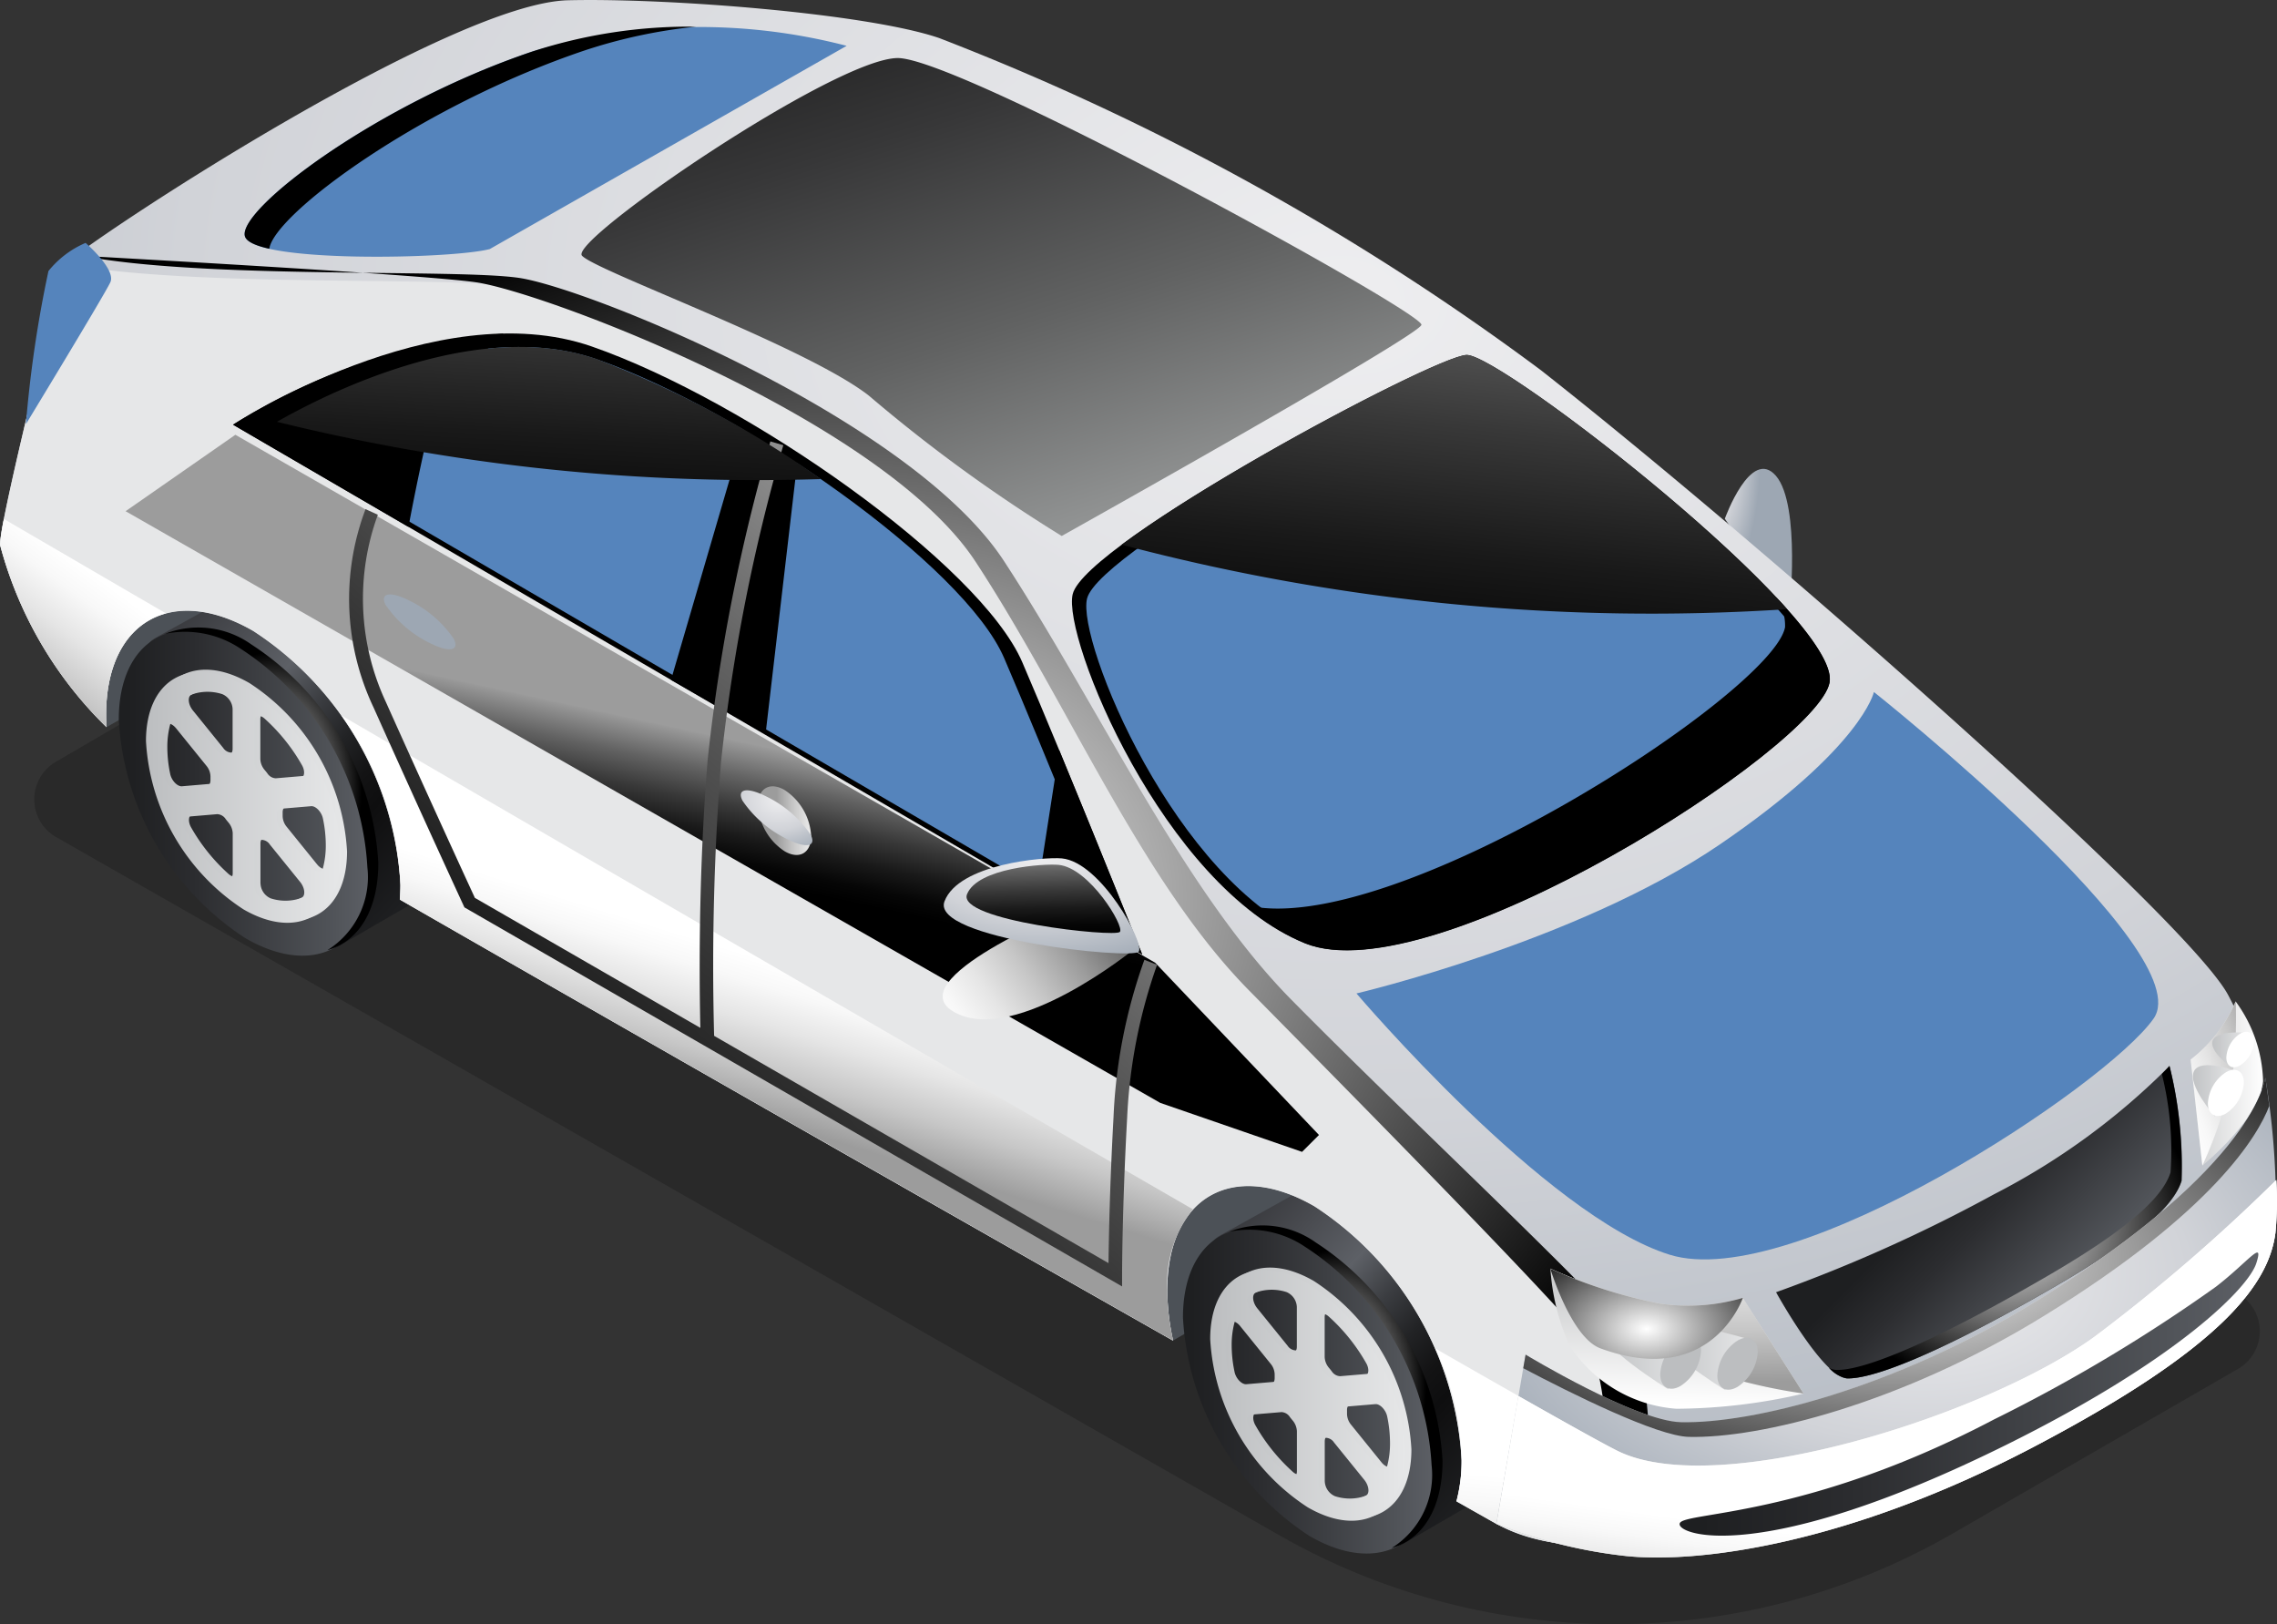 <svg xmlns="http://www.w3.org/2000/svg" xmlns:xlink="http://www.w3.org/1999/xlink" width="60.009" height="42.798" viewBox="0 0 60.009 42.798">
  <rect x="0" y="0" width="60.009" height="42.798" fill="#333333" stroke="none"/>
  <defs>
    <linearGradient id="linear-gradient" x1="0.901" y1="0.873" x2="0.153" y2="0.046" gradientUnits="objectBoundingBox">
      <stop offset="0.035" stop-color="#1e1f21"/>
      <stop offset="0.239" stop-color="#101011"/>
      <stop offset="0.268" stop-color="#0e0e0f"/>
      <stop offset="0.345" stop-color="#131314"/>
      <stop offset="0.448" stop-color="#222325"/>
      <stop offset="0.564" stop-color="#3b3d41"/>
      <stop offset="0.687" stop-color="#5d6066"/>
      <stop offset="1" stop-color="#37383c"/>
    </linearGradient>
    <linearGradient id="linear-gradient-2" y1="0.5" x2="1" y2="0.5" gradientUnits="objectBoundingBox">
      <stop offset="0.035" stop-color="#1e1f21"/>
      <stop offset="0.31" stop-color="#2c2d30"/>
      <stop offset="0.84" stop-color="#505358"/>
      <stop offset="1" stop-color="#5d6066"/>
    </linearGradient>
    <radialGradient id="radial-gradient" cx="0.5" cy="0.5" r="0.424" gradientUnits="objectBoundingBox">
      <stop offset="0" stop-color="#fff"/>
      <stop offset="1"/>
    </radialGradient>
    <linearGradient id="linear-gradient-3" y1="0.5" x2="1" y2="0.5" gradientUnits="objectBoundingBox">
      <stop offset="0" stop-color="#bcbec0"/>
      <stop offset="1" stop-color="#e6e7e8"/>
    </linearGradient>
    <linearGradient id="linear-gradient-5" x1="0.901" y1="0.873" x2="0.153" y2="0.046" xlink:href="#linear-gradient"/>
    <radialGradient id="radial-gradient-3" cx="-0.235" cy="0.096" r="0.786" gradientUnits="objectBoundingBox">
      <stop offset="0" stop-color="#eeeef0"/>
      <stop offset="0.51" stop-color="#d1d3d8"/>
      <stop offset="0.99" stop-color="#9da7b3"/>
    </radialGradient>
    <radialGradient id="radial-gradient-4" cx="0.578" cy="0.194" r="0.99" xlink:href="#radial-gradient-3"/>
    <radialGradient id="radial-gradient-5" cx="0.5" cy="0.5" r="0.559" xlink:href="#radial-gradient"/>
    <linearGradient id="linear-gradient-9" x1="0.407" y1="0.378" x2="0.811" y2="0.689" xlink:href="#linear-gradient-2"/>
    <radialGradient id="radial-gradient-6" cx="0.5" cy="0.5" r="0.535" xlink:href="#radial-gradient"/>
    <linearGradient id="linear-gradient-10" x1="0.516" y1="0.19" x2="0.467" y2="0.968" gradientUnits="objectBoundingBox">
      <stop offset="0" stop-color="#cecfd0"/>
      <stop offset="1" stop-color="#fff"/>
    </linearGradient>
    <linearGradient id="linear-gradient-11" x1="0.503" y1="0.911" x2="0.494" y2="-0.44" gradientUnits="objectBoundingBox">
      <stop offset="0" stop-color="#9c9c9c"/>
      <stop offset="0.005" stop-color="#9c9c9c"/>
      <stop offset="0.315" stop-color="#c7c7c7"/>
      <stop offset="0.595" stop-color="#e5e5e5"/>
      <stop offset="0.833" stop-color="#f8f8f8"/>
      <stop offset="1" stop-color="#fff"/>
    </linearGradient>
    <linearGradient id="linear-gradient-12" x1="0.015" y1="0.507" x2="1.005" y2="0.488" xlink:href="#linear-gradient-10"/>
    <linearGradient id="linear-gradient-13" x1="1.001" y1="-0.275" x2="0.072" y2="0.896" xlink:href="#linear-gradient-11"/>
    <linearGradient id="linear-gradient-15" x1="5.481" y1="0.5" x2="6.481" y2="0.5" gradientUnits="objectBoundingBox">
      <stop offset="0" stop-color="#bcbec0"/>
      <stop offset="0.686" stop-color="#e8e9ea"/>
      <stop offset="1" stop-color="#fff"/>
    </linearGradient>
    <linearGradient id="linear-gradient-17" x1="8.225" y1="0.5" x2="9.225" y2="0.5" xlink:href="#linear-gradient-15"/>
    <radialGradient id="radial-gradient-7" cx="0.5" cy="0.5" r="0.6" gradientUnits="objectBoundingBox">
      <stop offset="0.159" stop-color="#f90"/>
      <stop offset="0.34" stop-color="#fc9500"/>
      <stop offset="0.518" stop-color="#f58900"/>
      <stop offset="0.694" stop-color="#ea7500"/>
      <stop offset="0.867" stop-color="#da5a00"/>
      <stop offset="0.995" stop-color="#cc4100"/>
    </radialGradient>
    <radialGradient id="radial-gradient-8" cx="0.5" cy="0.5" r="0.448" xlink:href="#radial-gradient-7"/>
    <linearGradient id="linear-gradient-19" x1="-21.014" y1="0.5" x2="-20.014" y2="0.5" xlink:href="#linear-gradient-15"/>
    <linearGradient id="linear-gradient-21" x1="-28.356" y1="0.5" x2="-27.356" y2="0.5" xlink:href="#linear-gradient-15"/>
    <linearGradient id="linear-gradient-22" x1="0.538" y1="0.436" x2="0.477" y2="0.605" gradientUnits="objectBoundingBox">
      <stop offset="0" stop-color="#9c9c9c"/>
      <stop offset="0.013" stop-color="#989898"/>
      <stop offset="0.262" stop-color="#626262"/>
      <stop offset="0.493" stop-color="#383838"/>
      <stop offset="0.7" stop-color="#191919"/>
      <stop offset="0.876" stop-color="#060606"/>
      <stop offset="1"/>
    </linearGradient>
    <linearGradient id="linear-gradient-23" x1="0.101" y1="0.926" x2="0.508" y2="0.233" xlink:href="#linear-gradient-11"/>
    <linearGradient id="linear-gradient-24" x1="0.309" y1="1.187" x2="0.392" y2="0.764" xlink:href="#linear-gradient-11"/>
    <linearGradient id="linear-gradient-25" x1="0.436" y1="0.623" x2="0.529" y2="0.403" xlink:href="#linear-gradient-11"/>
    <radialGradient id="radial-gradient-9" cx="0.548" cy="0.408" r="0.675" xlink:href="#radial-gradient-3"/>
    <radialGradient id="radial-gradient-10" cx="0.5" cy="0.5" r="0.815" xlink:href="#radial-gradient"/>
    <linearGradient id="linear-gradient-26" x1="0.541" y1="1.034" x2="0.501" y2="0.482" xlink:href="#linear-gradient-11"/>
    <linearGradient id="linear-gradient-27" x1="0.264" y1="1.259" x2="0.362" y2="0.913" xlink:href="#linear-gradient-11"/>
    <linearGradient id="linear-gradient-28" x1="0.952" y1="-0.771" x2="0.34" y2="1.44" xlink:href="#linear-gradient-22"/>
    <radialGradient id="radial-gradient-11" cx="0.5" cy="0.5" r="0.833" xlink:href="#radial-gradient"/>
    <linearGradient id="linear-gradient-30" x1="0.965" y1="1.308" x2="-0.113" y2="-0.6" gradientUnits="objectBoundingBox">
      <stop offset="0" stop-color="#d1d3d4"/>
      <stop offset="0.195" stop-color="#969898"/>
      <stop offset="0.397" stop-color="#616262"/>
      <stop offset="0.586" stop-color="#373738"/>
      <stop offset="0.755" stop-color="#191919"/>
      <stop offset="0.899" stop-color="#060606"/>
      <stop offset="1"/>
    </linearGradient>
    <linearGradient id="linear-gradient-31" x1="0.808" y1="0.169" x2="0.09" y2="1.002" xlink:href="#linear-gradient-22"/>
    <linearGradient id="linear-gradient-32" x1="0.941" y1="0.257" x2="-0.12" y2="0.83" gradientUnits="objectBoundingBox">
      <stop offset="0" stop-color="#696969"/>
      <stop offset="0.242" stop-color="#9c9c9c"/>
      <stop offset="0.48" stop-color="#c6c6c6"/>
      <stop offset="0.692" stop-color="#e5e5e5"/>
      <stop offset="0.873" stop-color="#f8f8f8"/>
      <stop offset="1" stop-color="#fff"/>
    </linearGradient>
    <radialGradient id="radial-gradient-12" cx="0.482" cy="-0.017" r="1.179" xlink:href="#radial-gradient-3"/>
    <linearGradient id="linear-gradient-33" x1="0.454" y1="-0.224" x2="0.513" y2="0.978" xlink:href="#linear-gradient-22"/>
    <linearGradient id="linear-gradient-34" x1="0.899" y1="-1.508" x2="0.343" y2="1.68" xlink:href="#linear-gradient-22"/>
    <linearGradient id="linear-gradient-35" x1="0.345" y1="0.5" x2="1.345" y2="0.5" xlink:href="#linear-gradient-11"/>
    <radialGradient id="radial-gradient-13" cx="0.53" cy="0.208" r="0.945" xlink:href="#radial-gradient-3"/>
    <radialGradient id="radial-gradient-14" cx="5.516" cy="3.782" r="0.945" xlink:href="#radial-gradient-3"/>
  </defs>
  <g id="Group_70551" data-name="Group 70551" transform="translate(-105.637 -21.993)">
    <path id="Path_30590" data-name="Path 30590" d="M112.775,110.505l32.237,18.4a17.824,17.824,0,0,0,17.743-.043l7.525-4.342a1.145,1.145,0,0,0,0-1.983l-40.319-23.36a1.145,1.145,0,0,0-1.15,0l-16.045,9.347A1.145,1.145,0,0,0,112.775,110.505Z" transform="translate(-5.66 -66.453)" opacity="0.2"/>
    <path id="Path_30591" data-name="Path 30591" d="M122.233,133.8l3.82-2.173-1.717-2.248s-2.8,2.715-2.715,2.938S122.233,133.8,122.233,133.8Z" transform="translate(-13.789 -92.644)" fill="#4c5157"/>
    <path id="Path_30592" data-name="Path 30592" d="M324.928,245.364,330.7,242s-3.961-2.047-4.139-2.047-2.581,1.558-2.581,1.558Z" transform="translate(-188.375 -188.043)" fill="#4c5157"/>
    <g id="Group_70522" data-name="Group 70522" transform="translate(136.813 53.26)">
      <path id="Path_30593" data-name="Path 30593" d="M346.324,256.015a2.345,2.345,0,0,1-.937,2.12l-1.849,1.071c-.6.337-.218-.428-1.134-.957a7.357,7.357,0,0,1-3.338-5.758c0-1.046-.967-1.055-.375-1.4L340.655,250a2.381,2.381,0,0,1,2.331.258A7.355,7.355,0,0,1,346.324,256.015Z" transform="translate(-337.713 -249.798)" fill="url(#linear-gradient)"/>
      <path id="Path_30594" data-name="Path 30594" d="M339.453,264.01c0,2.116-1.495,2.968-3.339,1.9a7.357,7.357,0,0,1-3.338-5.758c0-2.116,1.495-2.968,3.338-1.9A7.356,7.356,0,0,1,339.453,264.01Z" transform="translate(-332.776 -256.696)" fill="url(#linear-gradient-2)"/>
      <path id="Path_30595" data-name="Path 30595" d="M343.908,257.673a2.412,2.412,0,0,0-2.285-.281,2.628,2.628,0,0,1,2,.393,7.356,7.356,0,0,1,3.339,5.758,2.269,2.269,0,0,1-1.054,2.184c.815-.228,1.342-1.039,1.342-2.3A7.357,7.357,0,0,0,343.908,257.673Z" transform="translate(-340.409 -256.197)" fill="url(#radial-gradient)" style="mix-blend-mode: screen;isolation: isolate"/>
      <path id="Path_30596" data-name="Path 30596" d="M341.748,265.732c-1.42-.82-2.571-.164-2.571,1.466a5.664,5.664,0,0,0,2.571,4.434c1.419.82,2.571.164,2.571-1.466A5.667,5.667,0,0,0,341.748,265.732Zm.982,3.248.8-.068c.119-.01.274.149.31.323a3.427,3.427,0,0,1,.076.7,2.3,2.3,0,0,1-.076.61c-.037.132-.191.113-.31-.035l-.8-.989a.457.457,0,0,1-.108-.283c0-.016,0-.032,0-.048s0-.032,0-.048C342.618,269.046,342.661,268.986,342.729,268.98Zm.509-.807-.8.068a.281.281,0,0,1-.221-.131c-.023-.03-.046-.06-.071-.088a.471.471,0,0,1-.114-.287v-1.054c0-.16.132-.2.267-.081a4.888,4.888,0,0,1,.982,1.219C343.382,267.988,343.358,268.163,343.239,268.173Zm-1.779-1.824V267.4c0,.092-.043.154-.114.155a.474.474,0,0,0-.071.006.269.269,0,0,1-.22-.124l-.8-.988c-.12-.148-.144-.351-.047-.407a1.259,1.259,0,0,1,.982-.085A.444.444,0,0,1,341.46,266.349Zm-1.492.508.8.989a.454.454,0,0,1,.108.284c0,.015,0,.031,0,.047s0,.032,0,.048c0,.093-.039.153-.108.159l-.8.068c-.12.01-.274-.149-.31-.323a3.428,3.428,0,0,1-.076-.7,2.3,2.3,0,0,1,.076-.61C339.695,266.69,339.849,266.709,339.968,266.857Zm.289,2.333.8-.068a.281.281,0,0,1,.22.131c.023.03.046.06.071.088a.47.47,0,0,1,.114.287v1.054c0,.16-.132.2-.267.081a4.9,4.9,0,0,1-.982-1.219C340.113,269.375,340.138,269.2,340.257,269.19Zm1.778,1.824V269.96c0-.092.043-.154.114-.155a.5.5,0,0,0,.071-.006.27.27,0,0,1,.221.124l.8.988c.119.148.143.351.046.407a1.259,1.259,0,0,1-.982.085A.445.445,0,0,1,342.036,271.014Z" transform="translate(-338.298 -263.24)" fill="url(#linear-gradient-3)" style="mix-blend-mode: multiply;isolation: isolate"/>
      <path id="Path_30597" data-name="Path 30597" d="M340.58,266.2c-1.42-.82-2.571-.163-2.571,1.466a5.666,5.666,0,0,0,2.571,4.434c1.42.82,2.571.163,2.571-1.466A5.665,5.665,0,0,0,340.58,266.2Zm.982,3.248.8-.068c.12-.01.274.149.311.323a3.424,3.424,0,0,1,.075.7,2.3,2.3,0,0,1-.075.609c-.037.132-.191.113-.311-.035l-.8-.989a.454.454,0,0,1-.108-.283c0-.015,0-.031,0-.047s0-.032,0-.048C341.45,269.512,341.493,269.452,341.562,269.447Zm.509-.807-.8.068a.281.281,0,0,1-.221-.13c-.023-.03-.047-.06-.071-.088a.47.47,0,0,1-.114-.286v-1.054c0-.16.132-.2.267-.081a4.908,4.908,0,0,1,.982,1.219C342.214,268.455,342.19,268.63,342.07,268.64Zm-1.779-1.824v1.054c0,.092-.043.154-.114.155a.48.48,0,0,0-.071.006.269.269,0,0,1-.22-.124l-.8-.988c-.119-.148-.143-.351-.046-.407a1.259,1.259,0,0,1,.982-.085A.445.445,0,0,1,340.292,266.816Zm-1.492.508.8.989a.454.454,0,0,1,.108.283c0,.016,0,.031,0,.047s0,.032,0,.049c0,.093-.039.153-.108.158l-.8.068c-.119.01-.274-.149-.31-.323a3.425,3.425,0,0,1-.076-.7,2.3,2.3,0,0,1,.076-.61C338.526,267.157,338.681,267.176,338.8,267.324Zm.289,2.333.8-.068a.279.279,0,0,1,.22.13c.023.03.047.06.071.088a.473.473,0,0,1,.114.287v1.054c0,.16-.132.2-.267.081a4.907,4.907,0,0,1-.982-1.219C338.946,269.842,338.969,269.667,339.089,269.657Zm1.778,1.824v-1.054c0-.092.043-.154.114-.155a.473.473,0,0,0,.071-.006.27.27,0,0,1,.221.124l.8.988c.119.148.144.351.047.407a1.26,1.26,0,0,1-.982.085A.445.445,0,0,1,340.867,271.481Z" transform="translate(-337.291 -263.643)" fill="url(#linear-gradient-3)"/>
    </g>
    <g id="Group_70523" data-name="Group 70523" transform="translate(108.766 37.504)">
      <path id="Path_30598" data-name="Path 30598" d="M141.98,141.218a2.345,2.345,0,0,1-.937,2.12l-1.849,1.071c-.6.337-.217-.428-1.133-.957a7.356,7.356,0,0,1-3.338-5.758c0-1.046-.967-1.054-.375-1.4l1.964-1.087a2.38,2.38,0,0,1,2.33.257A7.357,7.357,0,0,1,141.98,141.218Z" transform="translate(-133.37 -135.001)" fill="url(#linear-gradient-5)"/>
      <path id="Path_30599" data-name="Path 30599" d="M135.109,149.213c0,2.116-1.495,2.968-3.338,1.9a7.357,7.357,0,0,1-3.338-5.758c0-2.116,1.495-2.968,3.338-1.9A7.357,7.357,0,0,1,135.109,149.213Z" transform="translate(-128.432 -141.899)" fill="url(#linear-gradient-2)"/>
      <path id="Path_30600" data-name="Path 30600" d="M139.566,142.875a2.411,2.411,0,0,0-2.284-.281,2.628,2.628,0,0,1,2,.393,7.357,7.357,0,0,1,3.338,5.758,2.269,2.269,0,0,1-1.054,2.184c.815-.228,1.342-1.039,1.342-2.3A7.356,7.356,0,0,0,139.566,142.875Z" transform="translate(-136.067 -141.4)" fill="url(#radial-gradient)" style="mix-blend-mode: screen;isolation: isolate"/>
      <path id="Path_30601" data-name="Path 30601" d="M137.4,150.934c-1.42-.82-2.571-.164-2.571,1.466a5.664,5.664,0,0,0,2.571,4.434c1.42.82,2.571.164,2.571-1.466A5.665,5.665,0,0,0,137.4,150.934Zm.982,3.248.8-.068c.119-.01.274.149.31.323a3.426,3.426,0,0,1,.076.7,2.3,2.3,0,0,1-.076.61c-.036.132-.191.113-.31-.035l-.8-.989a.46.46,0,0,1-.108-.283c0-.015,0-.031,0-.047s0-.032,0-.049C138.273,154.248,138.316,154.188,138.384,154.182Zm.509-.807-.8.068a.279.279,0,0,1-.22-.131c-.023-.03-.047-.06-.071-.088a.471.471,0,0,1-.114-.287v-1.054c0-.16.132-.2.267-.081a4.882,4.882,0,0,1,.981,1.219C139.037,153.191,139.013,153.365,138.894,153.376Zm-1.779-1.824v1.054c0,.092-.043.154-.114.155a.519.519,0,0,0-.071.006.27.27,0,0,1-.22-.124l-.8-.989c-.12-.148-.144-.351-.046-.407a1.259,1.259,0,0,1,.982-.085A.445.445,0,0,1,137.115,151.551Zm-1.491.508.8.989a.458.458,0,0,1,.108.283c0,.015,0,.031,0,.047s0,.032,0,.048c0,.093-.04.153-.108.159l-.8.068c-.12.01-.274-.149-.31-.323a3.424,3.424,0,0,1-.076-.7,2.3,2.3,0,0,1,.076-.61C135.35,151.893,135.5,151.912,135.623,152.06Zm.289,2.333.8-.068a.28.28,0,0,1,.22.13c.023.03.047.06.071.088a.469.469,0,0,1,.114.287v1.054c0,.16-.132.2-.267.081a4.9,4.9,0,0,1-.982-1.219C135.768,154.578,135.792,154.4,135.912,154.393Zm1.779,1.824v-1.054c0-.092.043-.154.114-.155a.491.491,0,0,0,.071-.006.27.27,0,0,1,.22.124l.8.989c.12.148.144.351.046.407a1.259,1.259,0,0,1-.981.086A.445.445,0,0,1,137.691,156.217Z" transform="translate(-133.954 -148.443)" fill="url(#linear-gradient-3)" style="mix-blend-mode: multiply;isolation: isolate"/>
      <path id="Path_30602" data-name="Path 30602" d="M136.235,151.4c-1.42-.82-2.571-.163-2.571,1.466a5.665,5.665,0,0,0,2.571,4.434c1.42.82,2.571.163,2.571-1.466A5.665,5.665,0,0,0,136.235,151.4Zm.982,3.248.8-.068c.119-.01.274.149.31.323a3.425,3.425,0,0,1,.076.7,2.3,2.3,0,0,1-.076.61c-.037.132-.191.113-.31-.035l-.8-.989a.454.454,0,0,1-.108-.283c0-.016,0-.031,0-.047s0-.032,0-.049C137.1,154.714,137.148,154.655,137.217,154.649Zm.509-.807-.8.068a.281.281,0,0,1-.221-.13c-.023-.03-.046-.06-.071-.088a.473.473,0,0,1-.114-.287v-1.054c0-.16.132-.2.267-.081a4.9,4.9,0,0,1,.982,1.219C137.869,153.657,137.845,153.832,137.725,153.842Zm-1.779-1.824v1.054c0,.092-.043.154-.114.155a.473.473,0,0,0-.071.006.27.27,0,0,1-.221-.124l-.8-.988c-.119-.149-.144-.351-.046-.407a1.259,1.259,0,0,1,.982-.085A.445.445,0,0,1,135.947,152.018Zm-1.491.508.8.989a.454.454,0,0,1,.108.283c0,.016,0,.031,0,.047s0,.032,0,.048c0,.093-.039.153-.108.159l-.8.068c-.12.01-.274-.149-.311-.323a3.424,3.424,0,0,1-.075-.7,2.3,2.3,0,0,1,.075-.61C134.182,152.359,134.336,152.378,134.456,152.526Zm.288,2.333.8-.068a.281.281,0,0,1,.221.13c.023.03.047.06.071.088a.469.469,0,0,1,.114.287v1.054c0,.16-.132.2-.267.081a4.9,4.9,0,0,1-.982-1.219C134.6,155.044,134.625,154.869,134.744,154.859Zm1.779,1.824v-1.054c0-.092.043-.154.114-.155a.468.468,0,0,0,.071-.006.269.269,0,0,1,.221.124l.8.988c.12.149.144.351.047.407a1.258,1.258,0,0,1-.982.085A.445.445,0,0,1,136.523,156.683Z" transform="translate(-132.946 -148.845)" fill="url(#linear-gradient-3)"/>
    </g>
    <path id="Path_30603" data-name="Path 30603" d="M436.829,113.328s.684-1.9,1.347-1.13.352,3.623.352,3.623Z" transform="translate(-285.735 -77.665)" fill="url(#radial-gradient-3)"/>
    <path id="Path_30604" data-name="Path 30604" d="M164.358,48.215c-1.068-2-12.217-11.833-18.114-16.468a66.836,66.836,0,0,0-15.86-8.753c-1.9-.647-7.132-1.058-9.777-.994-3.057.074-12.088,5.961-13.278,6.958,0,0-1.692,6.676-1.692,7.388a10.459,10.459,0,0,0,2.807,4.807c-.006-.109-.011-.217-.011-.324,0-2.458,1.736-3.448,3.879-2.211a8.547,8.547,0,0,1,3.879,6.69c0,.135-.006.264-.016.39,5.929,3.405,14.171,8.1,20.379,11.623a6.224,6.224,0,0,1-.154-1.33c0-2.458,1.736-3.448,3.878-2.211a8.546,8.546,0,0,1,3.879,6.69,4.126,4.126,0,0,1-.135,1.087l1.054.595c3.148,1.77,9.566-.822,15.767-4.278C166.892,54.5,165.426,50.217,164.358,48.215Z" fill="url(#radial-gradient-4)"/>
    <path id="Path_30605" data-name="Path 30605" d="M139.211,92.18c-2.848-2.893-4.762-7.567-7.21-11.3s-11.3-7.433-13.13-7.7c-1.671-.244-8.33.039-11.518-.583l-.024.02s-1.692,6.676-1.692,7.388a10.459,10.459,0,0,0,2.807,4.807c-.006-.109-.011-.217-.011-.324,0-2.458,1.736-3.448,3.879-2.211a8.547,8.547,0,0,1,3.879,6.69c0,.135-.006.264-.016.39,5.929,3.405,14.171,8.1,20.379,11.623a6.225,6.225,0,0,1-.154-1.33c0-2.458,1.736-3.448,3.878-2.211a8.546,8.546,0,0,1,3.879,6.69,4.126,4.126,0,0,1-.135,1.087l1.054.595a5.915,5.915,0,0,0,3.485.522c.162-1.83.231-4.471-.58-5.423C146.688,99.391,142.059,95.073,139.211,92.18Z" transform="translate(0 -43.654)" fill="#e6e7e8" style="mix-blend-mode: multiply;isolation: isolate"/>
    <path id="Path_30606" data-name="Path 30606" d="M161.975,99.407c-1.291-1.513-5.92-5.831-8.768-8.723s-5.114-7.811-7.561-11.55-10.954-7.188-12.778-7.455c-1.671-.244-8.33.039-11.519-.583-.008.006,8.885.482,10.391.7,1.825.267,10.716,3.628,13.164,7.366s4.362,8.412,7.21,11.3,7.443,7.544,8.733,9.057c.8.939.745,3.522.587,5.348a9.169,9.169,0,0,0,1.121-.043C162.718,103,162.786,100.359,161.975,99.407Z" transform="translate(-13.555 -42.363)" fill="url(#radial-gradient-5)" style="mix-blend-mode: screen;isolation: isolate"/>
    <path id="Path_30607" data-name="Path 30607" d="M159.074,32.972l9.406-5.356a15.382,15.382,0,0,0-8.278.148c-4.095,1.38-7.759,4.154-7.581,4.866S158.051,33.239,159.074,32.972Z" transform="translate(-40.53 -4.415)" fill="#5584bc"/>
    <path id="Path_30608" data-name="Path 30608" d="M161.57,27.743a13.7,13.7,0,0,1,2.939-.628,13.387,13.387,0,0,0-4.308.653c-4.095,1.38-7.759,4.154-7.581,4.866.035.142.276.252.644.334C153.394,32.053,157.263,29.195,161.57,27.743Z" transform="translate(-40.53 -4.419)"/>
    <path id="Path_30609" data-name="Path 30609" d="M311.483,96.439c.334-1.358,9.487-6.258,10.377-6.3s9.881,6.943,9.569,8.634-10.459,8.234-13.824,6.872C313.875,104.134,311.2,97.588,311.483,96.439Z" transform="translate(-177.575 -58.791)"/>
    <g id="Group_70524" data-name="Group 70524" transform="translate(134.265 31.642)">
      <path id="Path_30610" data-name="Path 30610" d="M314.232,98.424c.325-1.32,9.223-6.084,10.088-6.127s9.606,6.75,9.3,8.395-10.168,8-13.44,6.681C316.559,105.9,313.958,99.541,314.232,98.424Z" transform="translate(-314.212 -92.297)" fill="#5584bc"/>
    </g>
    <path id="Path_30611" data-name="Path 30611" d="M358.488,136.584a1.3,1.3,0,0,1,.243.8c-.32,1.735-10.489,8.328-14.264,7.31a5.871,5.871,0,0,0,1.612,1.017c3.365,1.362,13.513-5.181,13.824-6.872C359.987,138.391,359.4,137.559,358.488,136.584Z" transform="translate(-206.05 -98.863)"/>
    <path id="Path_30612" data-name="Path 30612" d="M174.348,102.39l-23.96-13.961s5.356-3.486,9.451-2.062,10.237,5.742,11.349,8.323S174.348,102.39,174.348,102.39Z" transform="translate(-38.609 -55.244)"/>
    <path id="Path_30613" data-name="Path 30613" d="M177.794,104.094l-22.657-13.2s5.064-3.3,8.936-1.95,9.68,5.429,10.732,7.87S177.794,104.094,177.794,104.094Z" transform="translate(-42.706 -57.482)" fill="#5584bc"/>
    <path id="Path_30614" data-name="Path 30614" d="M446.664,232.621s1.239,2.248,1.87,2.27,2.281-.559,5.574-2.473c2.105-1.223,3.038-2.067,3.246-2.734a10.935,10.935,0,0,0-.319-3.026,18.256,18.256,0,0,1-4.629,3.383A40.485,40.485,0,0,1,446.664,232.621Z" transform="translate(-294.22 -176.573)" fill="url(#linear-gradient-9)"/>
    <path id="Path_30615" data-name="Path 30615" d="M465.8,226.657s-.064.075-.2.211a8.34,8.34,0,0,1,.229,2.593c-.208.668-1.14,1.511-3.245,2.734-3.294,1.914-4.944,2.5-5.575,2.473a.435.435,0,0,1-.185-.058.846.846,0,0,0,.474.281c.631.022,2.281-.559,5.574-2.473,2.105-1.223,3.038-2.067,3.246-2.734A10.934,10.934,0,0,0,465.8,226.657Z" transform="translate(-302.989 -176.573)" fill="url(#radial-gradient-6)" style="mix-blend-mode: screen;isolation: isolate"/>
    <path id="Path_30616" data-name="Path 30616" d="M408.394,266.341l1.6,2.522a15.037,15.037,0,0,1-3.353.4,3.675,3.675,0,0,1-2.819-1.676,5.8,5.8,0,0,1-.5-2.018,13.178,13.178,0,0,0,2.878.92A5.154,5.154,0,0,0,408.394,266.341Z" transform="translate(-256.825 -210.144)" fill="url(#linear-gradient-10)"/>
    <path id="Path_30617" data-name="Path 30617" d="M408.394,266.341l1.6,2.522a14.766,14.766,0,0,1-4.109-1.22,7.1,7.1,0,0,1-2.567-2.073,13.178,13.178,0,0,0,2.878.92A5.154,5.154,0,0,0,408.394,266.341Z" transform="translate(-256.825 -210.144)" fill="url(#linear-gradient-11)" style="mix-blend-mode: multiply;isolation: isolate"/>
    <path id="Path_30618" data-name="Path 30618" d="M526.265,215.787l.309,2.794s1.513-1.217,1.6-2.226a3.705,3.705,0,0,0-.723-2.1A3.845,3.845,0,0,1,526.265,215.787Z" transform="translate(-362.895 -165.871)" fill="url(#linear-gradient-12)"/>
    <path id="Path_30619" data-name="Path 30619" d="M526.265,215.787l.309,2.794a10.8,10.8,0,0,0,.827-2.626,13.287,13.287,0,0,0,.052-1.7A3.845,3.845,0,0,1,526.265,215.787Z" transform="translate(-362.895 -165.871)" fill="url(#linear-gradient-13)" style="mix-blend-mode: multiply;isolation: isolate"/>
    <path id="Path_30620" data-name="Path 30620" d="M112.183,68.627a2.524,2.524,0,0,0-.979.742,31.561,31.561,0,0,0-.594,4.035s2.067-3.4,2.225-3.739S112.183,68.627,112.183,68.627Z" transform="translate(-4.29 -40.233)" fill="#5584bc"/>
    <g id="Group_70525" data-name="Group 70525" transform="translate(149.353 56.893)">
      <path id="Path_30621" data-name="Path 30621" d="M426.52,276.664,425.887,278s-1.927-1.192-1.736-1.6S426.52,276.664,426.52,276.664Z" transform="translate(-424.138 -276.266)" fill="url(#linear-gradient-3)"/>
      <path id="Path_30622" data-name="Path 30622" d="M435.382,279.853c0,.337.239.473.533.3a1.174,1.174,0,0,0,.532-.918c0-.338-.239-.473-.532-.3A1.174,1.174,0,0,0,435.382,279.853Z" transform="translate(-433.839 -278.505)" fill="url(#linear-gradient-15)"/>
    </g>
    <path id="Path_30623" data-name="Path 30623" d="M415.489,276.37l-.638,1.35s-1.943-1.2-1.75-1.617S415.489,276.37,415.489,276.37Z" transform="translate(-265.251 -219.116)" fill="url(#linear-gradient-3)"/>
    <path id="Path_30624" data-name="Path 30624" d="M424.424,279.586c0,.34.24.478.537.306a1.183,1.183,0,0,0,.537-.926c0-.34-.24-.477-.537-.306A1.183,1.183,0,0,0,424.424,279.586Z" transform="translate(-275.032 -221.375)" fill="url(#linear-gradient-17)"/>
    <path id="Path_30625" data-name="Path 30625" d="M408.637,271l-.562,1.19s-1.713-1.059-1.543-1.426S408.637,271,408.637,271Z" transform="translate(-259.585 -214.523)" fill="url(#radial-gradient-7)"/>
    <path id="Path_30626" data-name="Path 30626" d="M416.518,273.833c0,.3.212.421.473.27a1.042,1.042,0,0,0,.474-.817c0-.3-.212-.421-.474-.27A1.044,1.044,0,0,0,416.518,273.833Z" transform="translate(-268.211 -216.513)" fill="url(#radial-gradient-8)"/>
    <path id="Path_30627" data-name="Path 30627" d="M527.847,226.677l-.562,1.19s-.722-.82-.552-1.186S527.847,226.677,527.847,226.677Z" transform="translate(-363.277 -176.453)" fill="url(#linear-gradient-3)"/>
    <path id="Path_30628" data-name="Path 30628" d="M529.581,228.294c0,.3.212.421.474.27a1.043,1.043,0,0,0,.474-.817c0-.3-.212-.421-.474-.27A1.043,1.043,0,0,0,529.581,228.294Z" transform="translate(-365.756 -177.225)" fill="url(#linear-gradient-19)"/>
    <path id="Path_30629" data-name="Path 30629" d="M531.359,220.242l-.433.915s-.625-.445-.494-.726S531.359,220.242,531.359,220.242Z" transform="translate(-366.475 -171.026)" fill="url(#linear-gradient-3)"/>
    <path id="Path_30630" data-name="Path 30630" d="M533.12,220.8c0,.231.163.324.364.208a.8.8,0,0,0,.364-.628c0-.231-.163-.324-.364-.208A.8.8,0,0,0,533.12,220.8Z" transform="translate(-368.809 -170.938)" fill="url(#linear-gradient-21)"/>
    <path id="Path_30631" data-name="Path 30631" d="M132.643,105.472l24.241,13.913,4.317,4.54-.446.445-3.738-1.291L129.75,107.486Z" transform="translate(-20.803 -72.021)" fill="url(#linear-gradient-22)" style="mix-blend-mode: screen;isolation: isolate"/>
    <g id="Group_70526" data-name="Group 70526" transform="translate(105.637 35.67)" style="mix-blend-mode: multiply;isolation: isolate">
      <path id="Path_30632" data-name="Path 30632" d="M108.444,127.125c-.006-.109-.011-.217-.011-.324,0-1.468.62-2.412,1.576-2.671l-4.27-2.487a4.927,4.927,0,0,0-.1.675A10.459,10.459,0,0,0,108.444,127.125Z" transform="translate(-105.637 -121.643)" fill="url(#linear-gradient-23)"/>
      <path id="Path_30633" data-name="Path 30633" d="M402.723,253.347a44.066,44.066,0,0,1-4.086,3.458c-2.848,2.077-9.939,4.324-12.581,3.026-.48-.236-2.246-1.229-4.81-2.7a7.331,7.331,0,0,1,.691,2.933,4.125,4.125,0,0,1-.135,1.087l1.054.595c3.148,1.77,9.566-.822,15.767-4.278A8.563,8.563,0,0,0,402.723,253.347Z" transform="translate(-343.418 -235.27)" fill="url(#linear-gradient-24)"/>
      <path id="Path_30634" data-name="Path 30634" d="M193.145,175.867a6.224,6.224,0,0,1-.154-1.33,3.084,3.084,0,0,1,.68-2.125c-6.922-3.994-15.706-9.1-22.439-13.013a8.208,8.208,0,0,1,1.55,4.455c0,.135-.006.264-.016.39C178.7,167.649,186.937,172.341,193.145,175.867Z" transform="translate(-162.229 -154.217)" fill="url(#linear-gradient-25)"/>
    </g>
    <path id="Path_30635" data-name="Path 30635" d="M393.74,236.225s2.893,1.752,4.094,1.78c1.87.044,5.61-.873,9.379-3.2,5.813-3.584,6.021-5.883,6.021-5.883a20.27,20.27,0,0,1,.267,4.095c-.177,1.314-1.336,3-6.409,5.653-4.885,2.559-8.857,3.071-10.771,2.849a13.227,13.227,0,0,1-3.349-.841Z" transform="translate(-247.897 -178.531)" fill="url(#radial-gradient-9)"/>
    <path id="Path_30636" data-name="Path 30636" d="M402.48,238.391c1.869.045,5.61-.873,9.379-3.2,4.464-2.752,5.621-4.745,5.919-5.523-.058-.447-.106-.747-.106-.747s-.208,2.3-6.021,5.883c-3.769,2.324-7.51,3.241-9.379,3.2-1.2-.029-4.094-1.78-4.094-1.78l-.062.357C399.393,237.254,401.64,238.371,402.48,238.391Z" transform="translate(-252.335 -178.531)" fill="url(#radial-gradient-10)" style="mix-blend-mode: screen;isolation: isolate"/>
    <path id="Path_30637" data-name="Path 30637" d="M413.5,249.947a8.124,8.124,0,0,0,.024-1.4,46.783,46.783,0,0,1-4.771,4.117c-2.848,2.077-9.939,4.324-12.581,3.026-.328-.161-1.253-.674-2.62-1.449l-.58,3.368a13.227,13.227,0,0,0,3.349.841c1.914.222,5.886-.29,10.771-2.849C412.165,252.942,413.324,251.261,413.5,249.947Z" transform="translate(-247.897 -195.457)" fill="url(#linear-gradient-26)" style="mix-blend-mode: multiply;isolation: isolate"/>
    <path id="Path_30638" data-name="Path 30638" d="M413.5,249.947a8.124,8.124,0,0,0,.024-1.4,46.783,46.783,0,0,1-4.771,4.117c-2.848,2.077-9.939,4.324-12.581,3.026-.328-.161-1.253-.674-2.62-1.449l-.58,3.368a13.227,13.227,0,0,0,3.349.841c1.914.222,5.886-.29,10.771-2.849C412.165,252.942,413.324,251.261,413.5,249.947Z" transform="translate(-247.897 -195.457)" fill="url(#linear-gradient-27)" style="mix-blend-mode: multiply;isolation: isolate"/>
    <path id="Path_30639" data-name="Path 30639" d="M304.772,169.822l2.77,1.614s-1.143-2.858-2.186-5.38Z" transform="translate(-171.803 -124.29)"/>
    <path id="Path_30640" data-name="Path 30640" d="M157.512,86.048a15.945,15.945,0,0,0-7.124,2.4l4.623,2.694c.107-.569.257-1.323.421-2.056A7.842,7.842,0,0,1,157.512,86.048Z" transform="translate(-38.609 -55.263)"/>
    <path id="Path_30641" data-name="Path 30641" d="M321.022,95.138a54.48,54.48,0,0,0,17.536,1.7c-2.382-2.678-7.772-6.734-8.451-6.7C329.411,90.172,323.652,93.181,321.022,95.138Z" transform="translate(-185.823 -58.791)" fill="url(#linear-gradient-28)" style="mix-blend-mode: screen;isolation: isolate"/>
    <path id="Path_30642" data-name="Path 30642" d="M436.775,267.546c4.48-2.225,6.35-4.118,6.558-4.771s-.2-.048-1.068.623a42.484,42.484,0,0,1-5.846,3.495c-4.914,2.584-8.13,2.433-8.278,2.73S430.234,270.794,436.775,267.546Z" transform="translate(-278.232 -207.492)" fill="url(#linear-gradient-2)"/>
    <path id="Path_30643" data-name="Path 30643" d="M379.727,154.865s8.607,6.841,7.371,8.606-9.489,7.238-12.755,6.223-8.253-6.885-8.253-6.885,5.826-1.368,9.578-3.928S379.727,154.865,379.727,154.865Z" transform="translate(-224.704 -114.635)" fill="#5584bc" style="mix-blend-mode: screen;isolation: isolate"/>
    <path id="Path_30644" data-name="Path 30644" d="M408.394,266.341s-.823,2.405-3.753,1.33c-.774-.284-1.321-2.1-1.321-2.1a13.178,13.178,0,0,0,2.878.92A5.154,5.154,0,0,0,408.394,266.341Z" transform="translate(-256.825 -210.144)" fill="url(#radial-gradient-11)" style="mix-blend-mode: screen;isolation: isolate"/>
    <path id="Path_30645" data-name="Path 30645" d="M229.968,45.733s9.391-5.252,9.48-5.563-12.15-7.032-13.8-7.032-8.679,4.807-8.323,5.208,5.919,2.4,7.567,3.694A40.8,40.8,0,0,0,229.968,45.733Z" transform="translate(-96.35 -9.615)" fill="url(#linear-gradient-30)" style="mix-blend-mode: screen;isolation: isolate"/>
    <path id="Path_30646" data-name="Path 30646" d="M234.484,109.8l2.492,1.424.86-7.359-1.365-.86Z" transform="translate(-111.163 -69.889)"/>
    <path id="Path_30647" data-name="Path 30647" d="M193.645,120.4a13.983,13.983,0,0,0-.814,4.152c-.1,1.826-.125,3.246-.132,3.842l-10.394-5.99a69.838,69.838,0,0,1,.184-7.234,48.334,48.334,0,0,1,1.64-8.331l-.341-.1a48.684,48.684,0,0,0-1.654,8.4c-.255,3.13-.216,6.024-.191,7.055L176,118.768c-.169-.366-1.213-2.635-2.349-5.169a6.436,6.436,0,0,1-.208-4.928l-.324-.147a6.674,6.674,0,0,0,.208,5.22c1.235,2.757,2.363,5.2,2.374,5.224l.024.051,17.332,9.989V128.7c0-.017,0-1.714.133-4.13a13.931,13.931,0,0,1,.789-4.038Z" transform="translate(-57.848 -73.113)" fill="url(#linear-gradient-31)" style="mix-blend-mode: screen;isolation: isolate"/>
    <g id="Group_70527" data-name="Group 70527" transform="translate(130.487 44.609)">
      <path id="Path_30648" data-name="Path 30648" d="M291.715,197.568s-3.093,2.515-4.7,1.669,3.071-2.737,3.071-2.737Z" transform="translate(-286.685 -195.164)" fill="url(#linear-gradient-32)" style="mix-blend-mode: multiply;isolation: isolate"/>
      <path id="Path_30649" data-name="Path 30649" d="M289.957,186.772c-.469-.043-2.718.144-3.092,1.133s4.946,1.538,5.118,1.325S290.984,186.867,289.957,186.772Z" transform="translate(-286.824 -186.766)" fill="url(#radial-gradient-12)"/>
      <path id="Path_30650" data-name="Path 30650" d="M293.642,188.01c-.369-.036-2.13.074-2.413.772s3.9,1.144,4.028.995S294.449,188.088,293.642,188.01Z" transform="translate(-290.593 -187.834)" fill="url(#linear-gradient-33)" style="mix-blend-mode: screen;isolation: isolate"/>
    </g>
    <path id="Path_30651" data-name="Path 30651" d="M158.814,90.591A52.847,52.847,0,0,0,173.152,92.1a26.571,26.571,0,0,0-5.906-3.16C164.108,87.852,160.188,89.809,158.814,90.591Z" transform="translate(-45.878 -57.482)" fill="url(#linear-gradient-34)" style="mix-blend-mode: screen;isolation: isolate"/>
    <g id="Group_70528" data-name="Group 70528" transform="translate(125.16 42.716)">
      <path id="Path_30652" data-name="Path 30652" d="M252.543,174.291c0,.446-.315.626-.7.4a1.551,1.551,0,0,1-.7-1.214c0-.446.315-.626.7-.4A1.551,1.551,0,0,1,252.543,174.291Z" transform="translate(-250.688 -172.98)" fill="url(#linear-gradient-35)" style="mix-blend-mode: multiply;isolation: isolate"/>
      <path id="Path_30653" data-name="Path 30653" d="M249.721,174.923c.154.311-.125.361-.623.111a3,3,0,0,1-1.179-1.016c-.153-.311.125-.361.623-.111A3,3,0,0,1,249.721,174.923Z" transform="translate(-247.876 -173.643)" fill="url(#radial-gradient-13)"/>
    </g>
    <g id="Group_70529" data-name="Group 70529" transform="translate(115.754 37.554)">
      <path id="Path_30654" data-name="Path 30654" d="M184.013,136.675c0,.446-.315.626-.7.4a1.551,1.551,0,0,1-.7-1.214c0-.446.315-.626.7-.4A1.551,1.551,0,0,1,184.013,136.675Z" transform="translate(-182.158 -135.364)" fill="url(#linear-gradient-35)" style="mix-blend-mode: multiply;isolation: isolate"/>
      <path id="Path_30655" data-name="Path 30655" d="M181.191,137.307c.154.311-.125.361-.623.111a3,3,0,0,1-1.179-1.016c-.153-.311.125-.361.623-.111A3,3,0,0,1,181.191,137.307Z" transform="translate(-179.346 -136.027)" fill="url(#radial-gradient-14)"/>
    </g>
  </g>
</svg>
